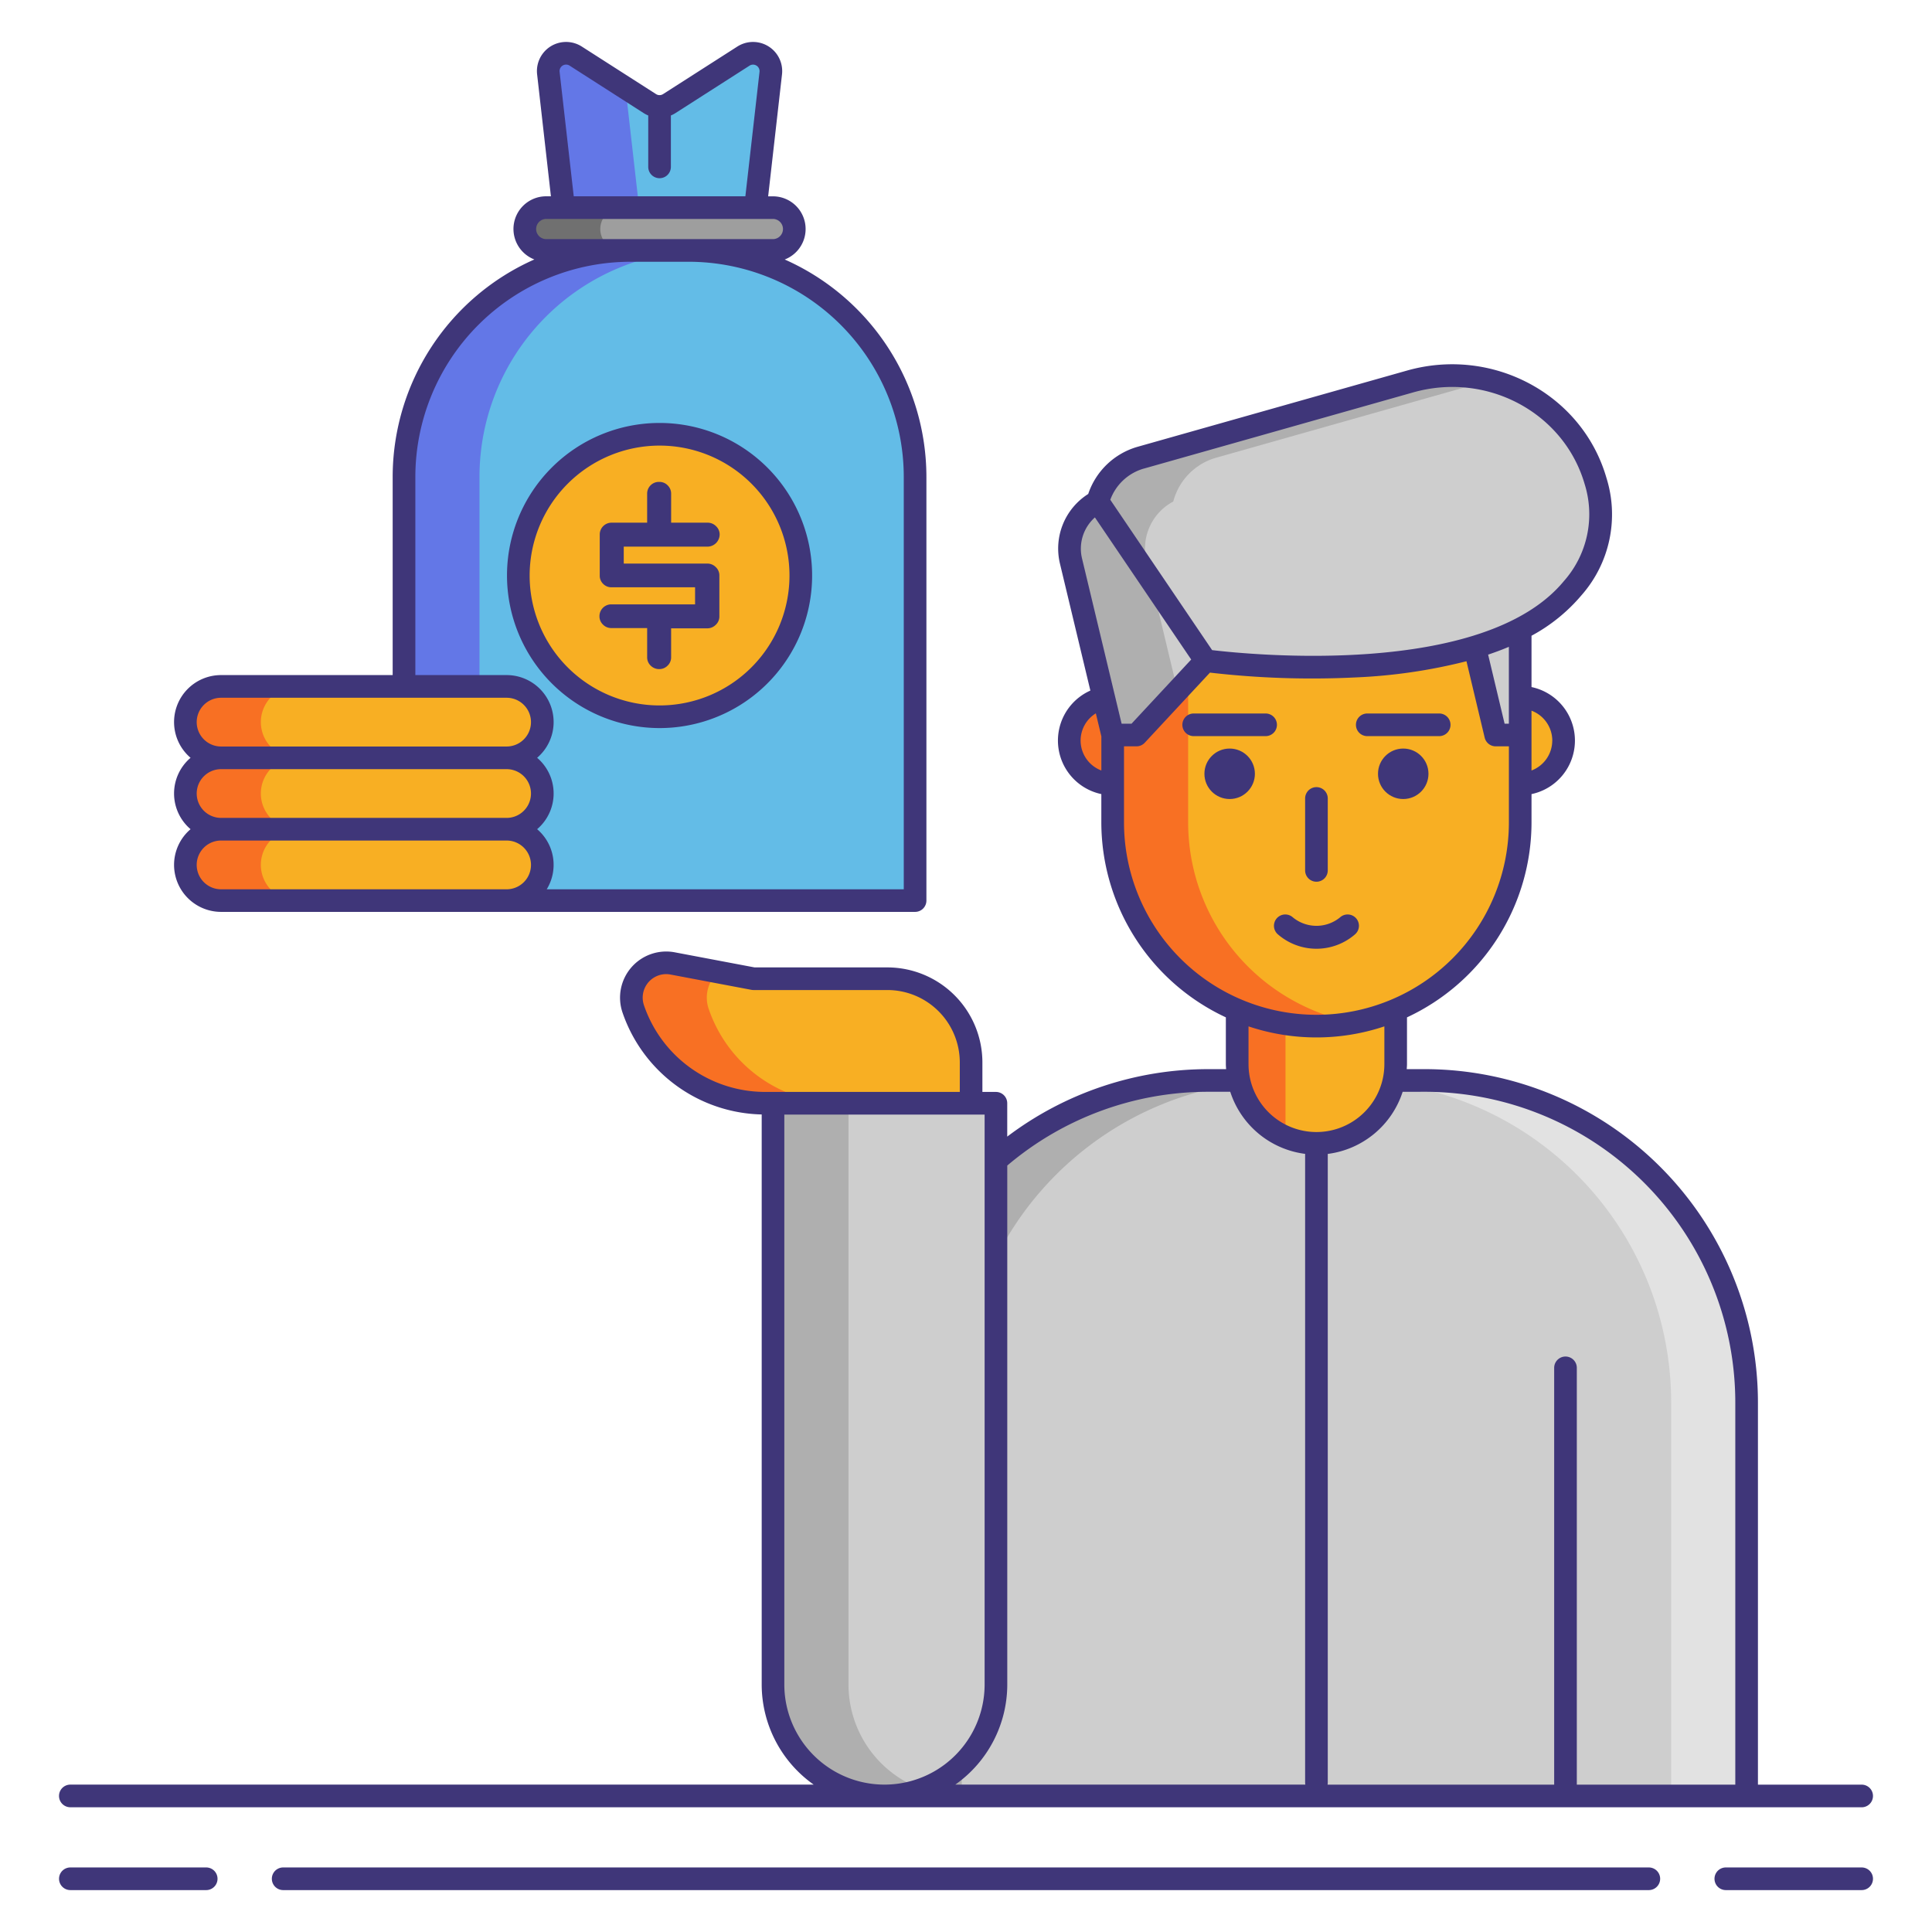 <svg xmlns="http://www.w3.org/2000/svg" viewBox="0 0 256 256"><title>icons_</title><path d="M160.09,143.166h28.692a42.654,42.654,0,0,1,42.654,42.654v52.154a0,0,0,0,1,0,0h-114a0,0,0,0,1,0,0V185.82A42.654,42.654,0,0,1,160.09,143.166Z" fill="#cecece"/><path d="M170.09,143.166h-10a42.654,42.654,0,0,0-42.654,42.654v52.154h10V185.82A42.654,42.654,0,0,1,170.09,143.166Z" fill="#afafaf"/><path d="M178.782,143.166h10a42.654,42.654,0,0,1,42.654,42.654v52.154h-10V185.82A42.654,42.654,0,0,0,178.782,143.166Z" fill="#e2e2e2"/><rect x="163.936" y="118.499" width="21" height="33" rx="10.5" ry="10.5" fill="#f8af23"/><path d="M163.936,129v12a10.5,10.5,0,0,0,6.4,9.667V119.333A10.5,10.5,0,0,0,163.936,129Z" fill="#f87023"/><circle cx="147.436" cy="98.131" r="5.75" fill="#f87023"/><circle cx="201.436" cy="98.131" r="5.75" fill="#f8af23"/><rect x="147.436" y="65.467" width="54" height="70.497" rx="27" ry="27" fill="#f8af23"/><path d="M157.436,108.964v-16.5a27,27,0,0,1,22-26.531,26.988,26.988,0,0,0-32,26.531v16.5a26.987,26.987,0,0,0,32,26.53A27,27,0,0,1,157.436,108.964Z" fill="#f87023"/><polygon points="195.406 85.731 198.186 97.393 201.436 97.393 201.436 82.458 195.406 82.458 195.406 85.731" fill="#cecece"/><path d="M147.435,97.393h3.153l9.163-9.853s36.474,5.135,48.634-9.6a14.76,14.76,0,0,0,3.039-14.191c-3-10.4-14.161-16.152-24.573-13.205l-35.7,10.1a8.183,8.183,0,0,0-5.689,5.808h0a7.056,7.056,0,0,0-3.555,7.877Z" fill="#cecece"/><path d="M155.465,66.454a8.183,8.183,0,0,1,5.689-5.808l35.7-10.1c.178-.05.357-.078.535-.123a20.3,20.3,0,0,0-10.535.123l-35.7,10.1a8.183,8.183,0,0,0-5.689,5.808,7.056,7.056,0,0,0-3.555,7.877l5.525,23.062h3.153l5.444-5.854L151.91,74.331A7.056,7.056,0,0,1,155.465,66.454Z" fill="#afafaf"/><circle cx="162.936" cy="102.531" r="3.344" fill="#3f3679"/><circle cx="185.936" cy="102.531" r="3.344" fill="#3f3679"/><path d="M102.429,146.187h29.54a0,0,0,0,1,0,0V223.2a14.77,14.77,0,0,1-14.77,14.77h0a14.77,14.77,0,0,1-14.77-14.77V146.187A0,0,0,0,1,102.429,146.187Z" fill="#cecece"/><path d="M112.429,223.2V146.187h-10V223.2a14.77,14.77,0,0,0,14.77,14.77h0a14.708,14.708,0,0,0,5-.887A14.762,14.762,0,0,1,112.429,223.2Z" fill="#afafaf"/><path d="M128.678,146.187V140.77a11.083,11.083,0,0,0-11.083-11.083H99.845L89.132,127.66a4.615,4.615,0,0,0-5.225,6.027h0a18.472,18.472,0,0,0,17.48,12.5Z" fill="#f8af23"/><path d="M93.907,133.687h0a4.583,4.583,0,0,1,1.246-4.888l-6.021-1.139a4.615,4.615,0,0,0-5.225,6.027h0a18.472,18.472,0,0,0,17.48,12.5h10A18.472,18.472,0,0,1,93.907,133.687Z" fill="#f87023"/><path d="M96.126,43.956H78.663a2.362,2.362,0,0,1-2.347-2.1L72.66,9.687a2.362,2.362,0,0,1,3.622-2.256l9.839,6.3a2.362,2.362,0,0,0,2.549,0l9.839-6.3a2.362,2.362,0,0,1,3.622,2.256L98.474,41.861A2.362,2.362,0,0,1,96.126,43.956Z" fill="#63bce7"/><path d="M86.316,41.861l-3.432-30.2-6.6-4.231A2.362,2.362,0,0,0,72.66,9.687l3.656,32.174a2.362,2.362,0,0,0,2.347,2.1h10A2.362,2.362,0,0,1,86.316,41.861Z" fill="#6377e7"/><path d="M83.535,33.185h7.718a30,30,0,0,1,30,30v56.148a0,0,0,0,1,0,0H53.535a0,0,0,0,1,0,0V63.185A30,30,0,0,1,83.535,33.185Z" fill="#63bce7"/><path d="M92.395,33.213c-.379-.014-.758-.029-1.141-.029H83.535a30,30,0,0,0-30,30v56.148h10V63.185A30,30,0,0,1,92.395,33.213Z" fill="#6377e7"/><rect x="69.541" y="27.509" width="35.707" height="5.675" rx="2.838" ry="2.838" fill="#9e9e9e"/><path d="M79.541,30.347a2.846,2.846,0,0,1,2.838-2.838h-10a2.838,2.838,0,0,0,0,5.675h10A2.846,2.846,0,0,1,79.541,30.347Z" fill="#707070"/><circle cx="87.395" cy="76.259" r="18.715" fill="#f8af23"/><path d="M95.321,76.249v5.44a1.493,1.493,0,0,1-.477,1.1,1.561,1.561,0,0,1-1.131.468H88.927v3.832A1.5,1.5,0,0,1,88.46,88.2a1.524,1.524,0,0,1-1.1.458,1.567,1.567,0,0,1-1.14-.458,1.5,1.5,0,0,1-.468-1.112V83.222H81a1.522,1.522,0,0,1-1.1-.458,1.5,1.5,0,0,1-.468-1.112A1.563,1.563,0,0,1,81,80.081h11.1V77.82H81.039a1.53,1.53,0,0,1-1.112-.449,1.5,1.5,0,0,1-.458-1.122V70.828a1.564,1.564,0,0,1,1.57-1.57h4.711V65.426a1.551,1.551,0,0,1,1.627-1.57,1.494,1.494,0,0,1,1.094.458,1.515,1.515,0,0,1,.458,1.112v3.832H93.75a1.562,1.562,0,0,1,1.131.467,1.5,1.5,0,0,1,.477,1.1,1.628,1.628,0,0,1-1.608,1.608h-11.1v2.243H93.713a1.562,1.562,0,0,1,1.131.468A1.494,1.494,0,0,1,95.321,76.249Z" fill="#3f3679"/><rect x="24.564" y="109.872" width="47.295" height="9.46" rx="4.73" ry="4.73" fill="#f8af23"/><rect x="24.564" y="100.412" width="47.295" height="9.46" rx="4.73" ry="4.73" fill="#f8af23"/><path d="M34.564,105.142a4.73,4.73,0,0,1,4.73-4.73h-10a4.73,4.73,0,1,0,0,9.46h10A4.73,4.73,0,0,1,34.564,105.142Z" fill="#f87023"/><path d="M34.564,114.6a4.73,4.73,0,0,1,4.73-4.73h-10a4.73,4.73,0,1,0,0,9.46h10A4.73,4.73,0,0,1,34.564,114.6Z" fill="#f87023"/><rect x="24.564" y="90.952" width="47.295" height="9.46" rx="4.73" ry="4.73" fill="#f8af23"/><path d="M34.564,95.682a4.73,4.73,0,0,1,4.73-4.73h-10a4.73,4.73,0,0,0,0,9.46h10A4.73,4.73,0,0,1,34.564,95.682Z" fill="#f87023"/><path d="M27.323,247.447h-18a1.5,1.5,0,1,0,0,3h18a1.5,1.5,0,1,0,0-3Z" fill="#3f3679"/><path d="M246.68,247.447h-18a1.5,1.5,0,0,0,0,3h18a1.5,1.5,0,0,0,0-3Z" fill="#3f3679"/><path d="M218.479,247.447H37.521a1.5,1.5,0,0,0,0,3H218.479a1.5,1.5,0,0,0,0-3Z" fill="#3f3679"/><path d="M9.32,239.475H246.68a1.5,1.5,0,0,0,0-3H232.936V185.82a44.2,44.2,0,0,0-44.154-44.154H186.4c.012-.222.034-.442.034-.667v-6.193a28.533,28.533,0,0,0,16.5-25.841v-3.742a7.248,7.248,0,0,0,0-14.184v-6.8a22.8,22.8,0,0,0,6.607-5.348,16.2,16.2,0,0,0,3.323-15.562C209.673,52.266,197.82,45.885,186.443,49.1l-35.7,10.1a9.723,9.723,0,0,0-6.549,6.254,8.557,8.557,0,0,0-3.746,9.225l4.031,16.826a7.251,7.251,0,0,0,1.453,13.716v3.742a28.533,28.533,0,0,0,16.5,25.841V141c0,.225.021.445.034.667h-2.38a44.146,44.146,0,0,0-26.622,8.939v-4.419a1.5,1.5,0,0,0-1.5-1.5h-1.791v-3.916a12.6,12.6,0,0,0-12.583-12.584H99.985l-10.574-2a6.115,6.115,0,0,0-6.923,7.985,19.962,19.962,0,0,0,18.441,13.5V223.2a16.251,16.251,0,0,0,6.889,13.271H9.32a1.5,1.5,0,1,0,0,3Zm179.462-94.809a41.2,41.2,0,0,1,41.154,41.154v50.654h-21V181.247a1.5,1.5,0,0,0-3,0v55.228H175.908a1.5,1.5,0,0,0,.028-.278V152.9a12.023,12.023,0,0,0,9.922-8.229Zm16.9-46.535a4.246,4.246,0,0,1-2.75,3.963V94.168A4.246,4.246,0,0,1,205.686,98.131Zm-5.75-2.238h-.565l-2.182-9.151c.952-.322,1.875-.663,2.747-1.035Zm-48.373-33.8,35.7-10.1c9.8-2.771,19.987,2.692,22.724,12.179a13.348,13.348,0,0,1-2.754,12.819c-10.634,12.886-41.78,9.729-46.617,9.152L147.12,66.222A6.7,6.7,0,0,1,151.563,62.089ZM145.08,68.56l12.76,18.832-7.905,8.5h-1.316l-5.25-21.911A5.542,5.542,0,0,1,145.08,68.56Zm-1.894,29.571a4.241,4.241,0,0,1,2.019-3.61l.739,3.085c0,.027-.008.053-.008.081v4.407A4.246,4.246,0,0,1,143.186,98.131Zm5.75,10.834V98.893h1.652a1.5,1.5,0,0,0,1.1-.479l8.638-9.289a117.522,117.522,0,0,0,19.262.638,71.954,71.954,0,0,0,14.726-2.147l2.413,10.125a1.5,1.5,0,0,0,1.459,1.152h1.75v10.072a25.5,25.5,0,1,1-51,0Zm25.5,28.5a28.362,28.362,0,0,0,9-1.465v5a9,9,0,0,1-18,0v-5A28.362,28.362,0,0,0,174.436,137.465Zm-14.346,7.2h2.924a12.023,12.023,0,0,0,9.922,8.229v83.3a1.5,1.5,0,0,0,.028.278H126.58a16.251,16.251,0,0,0,6.889-13.271V154.442A41.142,41.142,0,0,1,160.09,144.666ZM85.327,133.2a3.117,3.117,0,0,1,2.935-4.123,3.219,3.219,0,0,1,.592.056l10.712,2.026a1.482,1.482,0,0,0,.279.026h17.75a9.6,9.6,0,0,1,9.583,9.584v3.916H101.387A16.97,16.97,0,0,1,85.327,133.2Zm18.6,90V147.687h26.54V223.2a13.27,13.27,0,1,1-26.54,0Z" fill="#3f3679"/><path d="M174.436,116.833a1.5,1.5,0,0,0,1.5-1.5V105.8a1.5,1.5,0,0,0-3,0v9.531A1.5,1.5,0,0,0,174.436,116.833Z" fill="#3f3679"/><path d="M167.7,94.541H158.17a1.5,1.5,0,0,0,0,3H167.7a1.5,1.5,0,0,0,0-3Z" fill="#3f3679"/><path d="M181.17,97.541H190.7a1.5,1.5,0,0,0,0-3H181.17a1.5,1.5,0,0,0,0,3Z" fill="#3f3679"/><path d="M179.516,123.833a1.5,1.5,0,1,0-1.952-2.277,4.925,4.925,0,0,1-6.255,0,1.5,1.5,0,1,0-1.952,2.277,7.8,7.8,0,0,0,10.16,0Z" fill="#3f3679"/><path d="M87.395,96.474A20.215,20.215,0,1,0,67.18,76.259,20.238,20.238,0,0,0,87.395,96.474Zm0-37.43A17.215,17.215,0,1,1,70.18,76.259,17.235,17.235,0,0,1,87.395,59.044Z" fill="#3f3679"/><path d="M23.064,114.6a6.237,6.237,0,0,0,6.23,6.23h91.96a1.5,1.5,0,0,0,1.5-1.5V63.185a31.539,31.539,0,0,0-18.774-28.8,4.331,4.331,0,0,0-1.569-8.37h-.626L103.62,9.856A3.862,3.862,0,0,0,97.7,6.169l-9.839,6.3a.859.859,0,0,1-.931,0l-9.838-6.3a3.862,3.862,0,0,0-5.921,3.688L73,26.01h-.626a4.331,4.331,0,0,0-1.569,8.37,31.539,31.539,0,0,0-18.774,28.8V89.452H29.294a6.224,6.224,0,0,0-4.044,10.96,6.21,6.21,0,0,0,0,9.46A6.215,6.215,0,0,0,23.064,114.6ZM74.15,9.519a.863.863,0,0,1,1.322-.824L85.311,15a3.838,3.838,0,0,0,.584.3v6.813a1.5,1.5,0,1,0,3,0V15.3a3.8,3.8,0,0,0,.584-.3l9.839-6.3a.863.863,0,0,1,1.322.824L98.766,26.01H76.024ZM72.379,31.685a1.337,1.337,0,1,1,0-2.675h30.032a1.337,1.337,0,1,1,0,2.675H72.379Zm-17.343,31.5a28.532,28.532,0,0,1,28.5-28.5h7.718a28.532,28.532,0,0,1,28.5,28.5v54.648H72.445a6.2,6.2,0,0,0-1.273-7.961,6.21,6.21,0,0,0,0-9.46,6.224,6.224,0,0,0-4.044-10.96H55.036Zm-28.972,32.5a3.234,3.234,0,0,1,3.23-3.229H67.128a3.23,3.23,0,1,1,0,6.46H29.294A3.234,3.234,0,0,1,26.064,95.682Zm0,9.461a3.234,3.234,0,0,1,3.23-3.23H67.128a3.23,3.23,0,1,1,0,6.46H29.294A3.234,3.234,0,0,1,26.064,105.143Zm41.064,6.229a3.23,3.23,0,0,1,0,6.461H29.294a3.23,3.23,0,0,1,0-6.461Z" fill="#3f3679"/></svg>